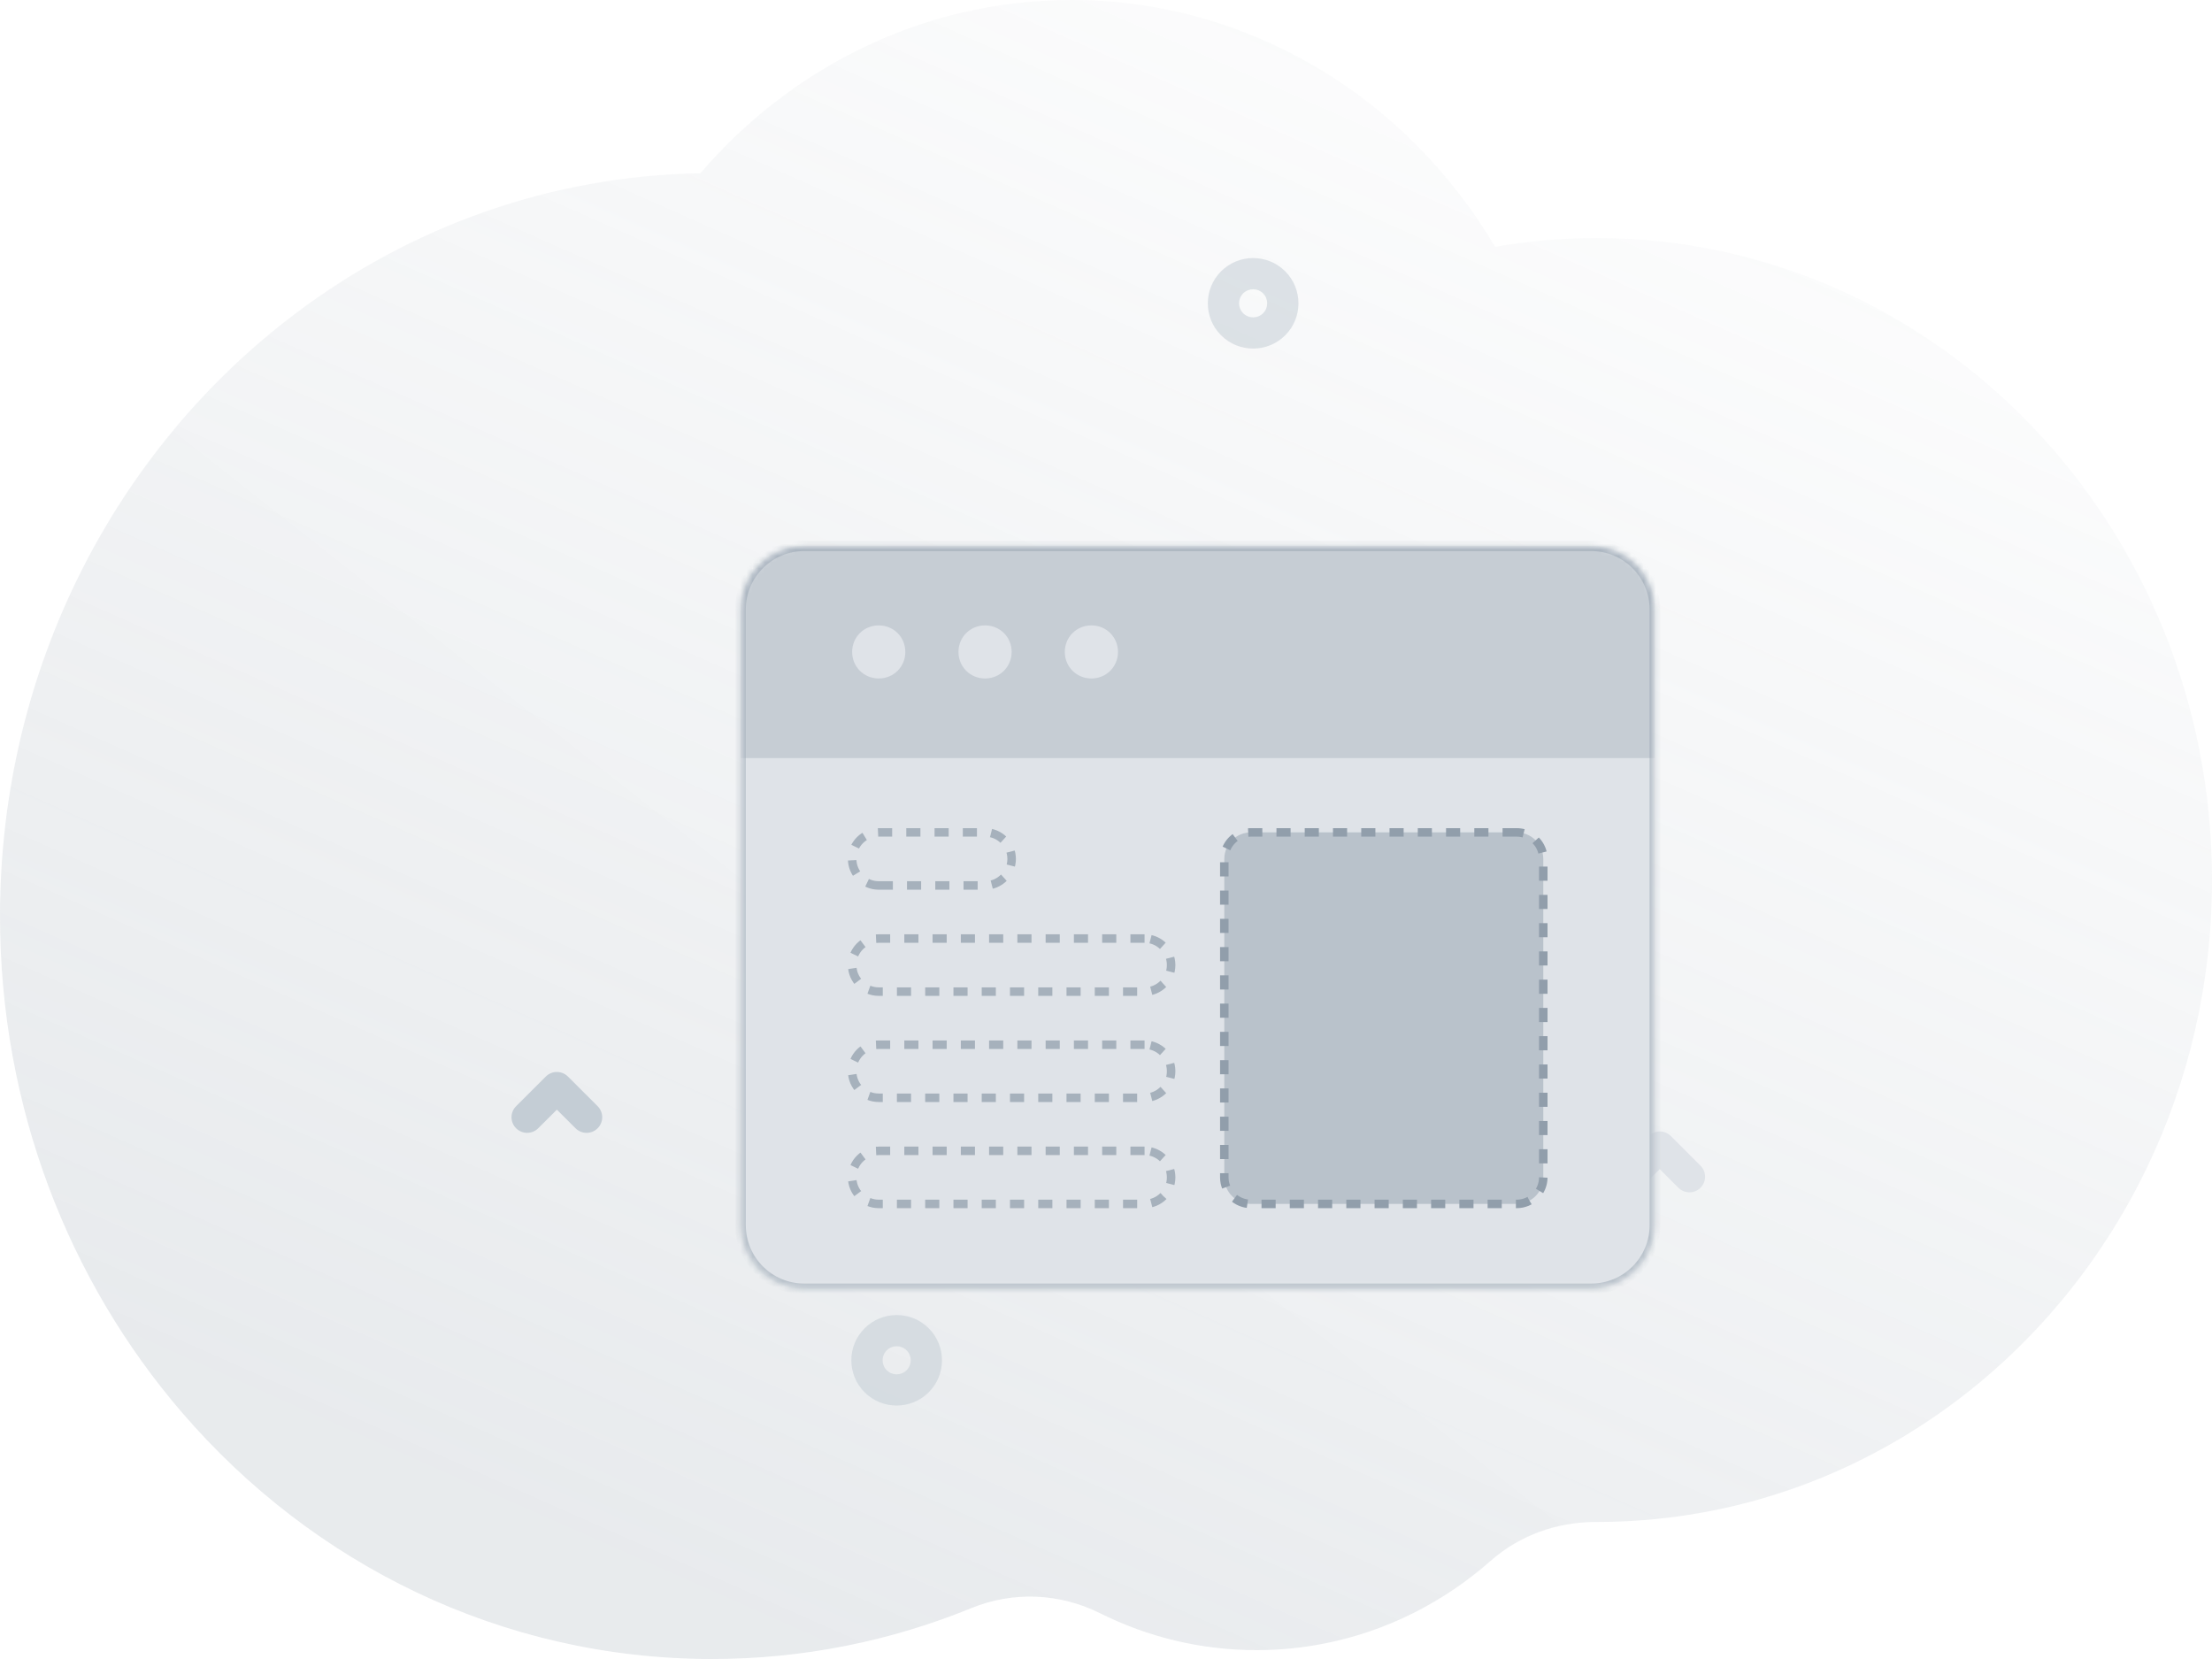 <svg width="360" height="270" viewBox="0 0 360 270" fill="none" xmlns="http://www.w3.org/2000/svg">
<g opacity="0.2">
<path fill-rule="evenodd" clip-rule="evenodd" d="M0 149.086C0 180.178 11.209 208.512 29.654 229.925C50.815 254.498 81.5 269.948 115.705 270C130.653 270.022 144.947 267.085 158.076 261.723C164.864 258.949 172.462 259.267 179.037 262.553C186.749 266.403 195.386 268.561 204.505 268.561C208.272 268.561 211.961 268.19 215.53 267.486C225.715 265.483 234.985 260.744 242.597 254.031C247.381 249.811 253.508 247.689 259.77 247.697H259.876C280.568 247.697 299.788 241.148 315.746 229.925C330.012 219.905 341.661 206.153 349.423 190.006C356.19 175.936 360 160.041 360 143.218C360 85.52 315.169 38.74 259.876 38.74C254.239 38.74 248.717 39.237 243.329 40.164C229.063 16.065 203.517 0 174.374 0C162.07 0 150.405 2.863 139.964 7.996C130.034 12.861 121.206 19.775 113.984 28.2C89.461 28.608 66.786 36.968 48.227 50.919C19.014 72.866 0 108.662 0 149.086Z" fill="url(#paint0_linear_302_10765)"/>
</g>
<g clip-path="url(#clip0_302_10765)">
<g opacity="0.24">
<g opacity="0.24">
<g opacity="0.24">
<path opacity="0.24" fill-rule="evenodd" clip-rule="evenodd" d="M0 149.086C0 180.178 11.209 208.512 29.654 229.925C50.815 254.498 81.5 269.948 115.705 270C130.653 270.022 144.947 267.085 158.076 261.723C164.864 258.949 172.462 259.267 179.037 262.553C186.749 266.403 195.386 268.561 204.505 268.561C208.272 268.561 211.961 268.19 215.53 267.486C225.715 265.483 234.985 260.744 242.597 254.031C247.381 249.811 253.508 247.689 259.77 247.697H259.876C280.568 247.697 299.788 241.148 315.746 229.925C330.011 219.905 341.661 206.153 349.423 190.006C356.19 175.936 360 160.041 360 143.218C360 85.52 315.169 38.74 259.876 38.74C254.239 38.74 248.717 39.237 243.329 40.164C229.063 16.065 203.517 0 174.374 0C162.07 0 150.405 2.863 139.964 7.996C130.034 12.861 121.206 19.775 113.984 28.2C89.461 28.608 66.786 36.968 48.227 50.919C19.014 72.866 0 108.662 0 149.086Z" fill="url(#paint1_linear_302_10765)"/>
</g>
</g>
</g>
<path opacity="0.545" d="M203.947 56.728C202.057 56.728 200.167 56.01 198.729 54.574C195.851 51.701 195.851 47.027 198.729 44.154C201.605 41.282 206.288 41.281 209.165 44.154C212.042 47.027 212.042 51.701 209.165 54.574C207.726 56.01 205.837 56.728 203.947 56.728ZM203.947 47.079C203.361 47.079 202.774 47.301 202.327 47.747C201.434 48.639 201.434 50.089 202.327 50.981C203.221 51.872 204.672 51.873 205.566 50.981C206.459 50.09 206.459 48.639 205.566 47.747C205.12 47.302 204.533 47.079 203.947 47.079Z" fill="#C4CDD5"/>
<path opacity="0.545" d="M145.93 228.75C144.041 228.75 142.15 228.031 140.712 226.595C137.834 223.722 137.834 219.048 140.712 216.176C143.589 213.303 148.272 213.303 151.149 216.176C154.026 219.049 154.026 223.723 151.149 226.595C149.71 228.032 147.82 228.75 145.93 228.75ZM145.93 219.1C145.344 219.1 144.757 219.323 144.31 219.769C143.418 220.66 143.418 222.111 144.31 223.002C145.204 223.894 146.656 223.894 147.55 223.002C148.443 222.111 148.443 220.66 147.55 219.769C147.103 219.323 146.517 219.1 145.93 219.1Z" fill="#C4CDD5"/>
<path d="M274.955 194.049C274.304 194.049 273.652 193.801 273.156 193.305L270.12 190.275L267.084 193.305C266.091 194.297 264.479 194.297 263.486 193.305C262.492 192.313 262.492 190.704 263.486 189.712L268.321 184.885C269.314 183.893 270.926 183.893 271.919 184.885L276.754 189.712C277.748 190.705 277.748 192.313 276.754 193.305C276.258 193.801 275.606 194.049 274.955 194.049Z" fill="#DFE3E8"/>
<path d="M95.465 184.369C94.814 184.369 94.162 184.121 93.666 183.625L90.63 180.595L87.594 183.625C86.601 184.617 84.989 184.617 83.996 183.625C83.001 182.633 83.001 181.024 83.996 180.032L88.831 175.205C89.824 174.213 91.436 174.213 92.429 175.205L97.264 180.032C98.258 181.025 98.258 182.634 97.264 183.625C96.767 184.121 96.116 184.369 95.465 184.369Z" fill="#C4CDD5"/>
<g filter="url(#filter0_d_302_10765)">
<mask id="mask0_302_10765" style="mask-type:alpha" maskUnits="userSpaceOnUse" x="106" y="74" width="150" height="122">
<path d="M244.968 74.825H116.886C111.16 74.825 106.518 79.467 106.518 85.193V185.389C106.518 191.116 111.16 195.758 116.886 195.758H244.968C250.695 195.758 255.337 191.116 255.337 185.389V85.193C255.337 79.467 250.695 74.825 244.968 74.825Z" fill="white"/>
</mask>
<g mask="url(#mask0_302_10765)">
<path d="M244.968 74.825H116.886C111.16 74.825 106.518 79.467 106.518 85.193V185.389C106.518 191.116 111.16 195.758 116.886 195.758H244.968C250.695 195.758 255.337 191.116 255.337 185.389V85.193C255.337 79.467 250.695 74.825 244.968 74.825Z" fill="#DFE3E8" stroke="#919EAB" stroke-opacity="0.48" stroke-width="1.728"/>
<path opacity="0.32" d="M250.977 74.825C253.419 74.825 255.337 76.345 255.337 78.28V109.377H106.518V78.28C106.518 76.345 108.436 74.825 110.878 74.825H250.977ZM129.014 87.782C126.591 87.782 124.687 89.682 124.687 92.101C124.687 94.519 126.591 96.42 129.014 96.42C131.436 96.42 133.34 94.519 133.34 92.101C133.34 89.682 131.436 87.782 129.014 87.782ZM146.318 87.782C143.895 87.782 141.992 89.682 141.992 92.101C141.992 94.519 143.895 96.42 146.318 96.42C148.741 96.42 150.644 94.519 150.644 92.101C150.644 89.682 148.741 87.782 146.318 87.782ZM163.623 87.782C161.2 87.782 159.297 89.682 159.297 92.101C159.297 94.519 161.2 96.42 163.623 96.42C166.046 96.42 167.949 94.519 167.949 92.101C167.949 89.682 166.046 87.782 163.623 87.782Z" fill="#919EAB"/>
<path d="M232.842 121.47H189.58C187.189 121.47 185.254 123.402 185.254 125.789V177.618C185.254 180.005 187.189 181.937 189.58 181.937H232.842C235.233 181.937 237.168 180.005 237.168 177.618V125.789C237.168 123.402 235.233 121.47 232.842 121.47Z" fill="#919EAB" fill-opacity="0.48" stroke="#919EAB" stroke-width="1.382" stroke-dasharray="2.3 2.3"/>
<path opacity="0.72" d="M129.014 130.108H146.318C148.709 130.108 150.644 128.177 150.644 125.789C150.644 123.402 148.709 121.47 146.318 121.47H129.014C126.622 121.47 124.688 123.402 124.688 125.789C124.688 128.177 126.622 130.108 129.014 130.108Z" stroke="#919EAB" stroke-width="1.382" stroke-dasharray="2.3 2.3"/>
<path opacity="0.72" d="M172.275 138.747H129.014C126.622 138.747 124.688 140.678 124.688 143.066C124.688 145.453 126.622 147.385 129.014 147.385H172.275C174.666 147.385 176.601 145.453 176.601 143.066C176.601 140.678 174.666 138.747 172.275 138.747Z" stroke="#919EAB" stroke-width="1.382" stroke-dasharray="2.3 2.3"/>
<path opacity="0.72" d="M172.275 156.022H129.014C126.622 156.022 124.688 157.954 124.688 160.341C124.688 162.729 126.622 164.661 129.014 164.661H172.275C174.666 164.661 176.601 162.729 176.601 160.341C176.601 157.954 174.666 156.022 172.275 156.022Z" stroke="#919EAB" stroke-width="1.382" stroke-dasharray="2.3 2.3"/>
<path opacity="0.72" d="M172.275 173.299H129.014C126.622 173.299 124.688 175.231 124.688 177.618C124.688 180.005 126.622 181.937 129.014 181.937H172.275C174.666 181.937 176.601 180.005 176.601 177.618C176.601 175.231 174.666 173.299 172.275 173.299Z" stroke="#919EAB" stroke-width="1.382" stroke-dasharray="2.3 2.3"/>
</g>
</g>
</g>
<defs>
<filter id="filter0_d_302_10765" x="92.518" y="60.825" width="204.82" height="176.933" filterUnits="userSpaceOnUse" color-interpolation-filters="sRGB">
<feFlood flood-opacity="0" result="BackgroundImageFix"/>
<feColorMatrix in="SourceAlpha" type="matrix" values="0 0 0 0 0 0 0 0 0 0 0 0 0 0 0 0 0 0 127 0" result="hardAlpha"/>
<feOffset dx="14" dy="14"/>
<feGaussianBlur stdDeviation="14"/>
<feColorMatrix type="matrix" values="0 0 0 0 0.271 0 0 0 0 0.31 0 0 0 0 0.357 0 0 0 0.24 0"/>
<feBlend mode="normal" in2="BackgroundImageFix" result="effect1_dropShadow_302_10765"/>
<feBlend mode="normal" in="SourceGraphic" in2="effect1_dropShadow_302_10765" result="shape"/>
</filter>
<linearGradient id="paint0_linear_302_10765" x1="246.608" y1="318.024" x2="379.044" y2="19.536" gradientUnits="userSpaceOnUse">
<stop stop-color="#919EAB"/>
<stop offset="1" stop-color="#919EAB" stop-opacity="0.01"/>
</linearGradient>
<linearGradient id="paint1_linear_302_10765" x1="70.185" y1="193.92" x2="222.628" y2="0.658" gradientUnits="userSpaceOnUse">
<stop stop-color="#00AB55"/>
<stop offset="1" stop-color="#00AB55" stop-opacity="0"/>
</linearGradient>
<clipPath id="clip0_302_10765">
<rect width="360" height="270" fill="white"/>
</clipPath>
</defs>
</svg>
